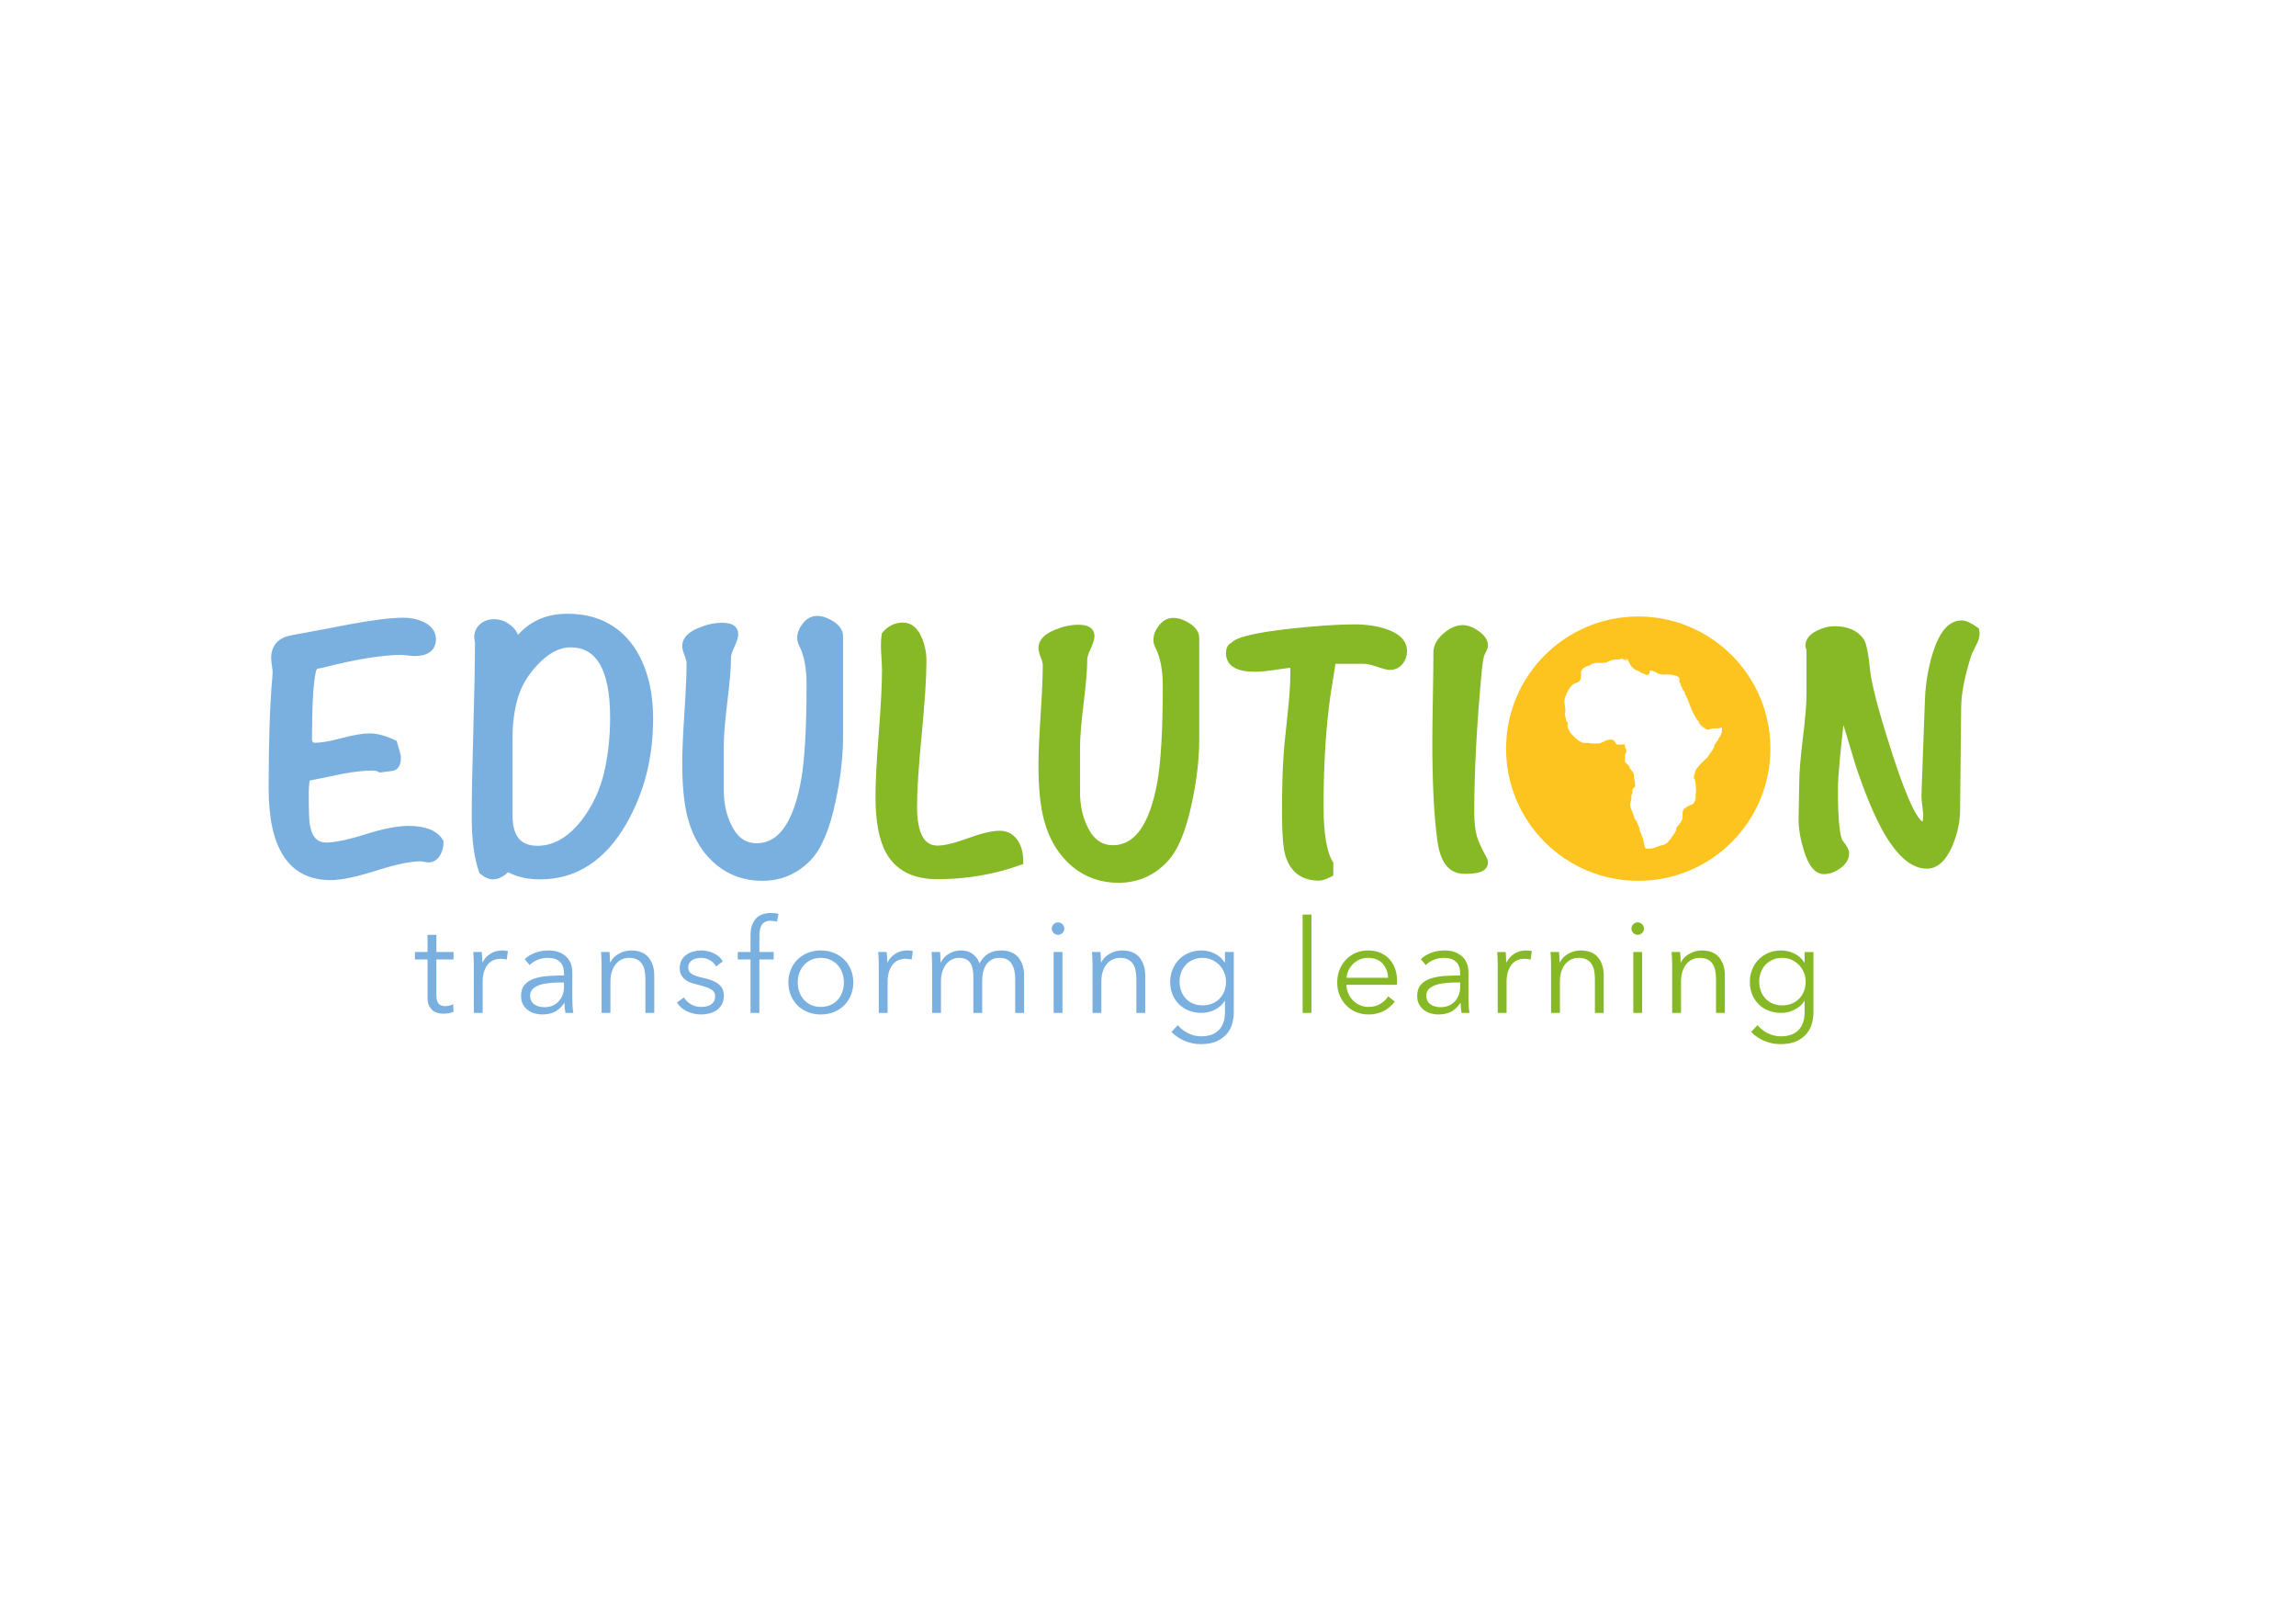 <?xml version="1.0" encoding="UTF-8"?>
<!-- Generator: Adobe Illustrator 16.0.4, SVG Export Plug-In . SVG Version: 6.00 Build 0)  -->
<!DOCTYPE svg PUBLIC "-//W3C//DTD SVG 1.1//EN" "http://www.w3.org/Graphics/SVG/1.1/DTD/svg11.dtd">
<svg version="1.1" id="Layer_1" xmlns="http://www.w3.org/2000/svg" xmlns:xlink="http://www.w3.org/1999/xlink" x="0px" y="0px" width="841.89px" height="595.276px" viewBox="0 0 841.89 595.276" enable-background="new 0 0 841.89 595.276" xml:space="preserve">
<g>
	<defs>
		<rect id="SVGID_1_" width="841.89" height="595.276"/>
	</defs>
	<clipPath id="SVGID_2_">
		<use xlink:href="#SVGID_1_" overflow="visible"/>
	</clipPath>
	<path clip-path="url(#SVGID_2_)" fill="#87B926" d="M645.633,356.561c0.382-1.05,0.93-1.971,1.646-2.768   c0.715-0.794,1.598-1.431,2.646-1.907c1.049-0.478,2.242-0.716,3.577-0.716c1.241,0,2.385,0.238,3.435,0.716   c1.05,0.477,1.956,1.113,2.72,1.907c0.763,0.797,1.358,1.718,1.789,2.768c0.429,1.049,0.643,2.163,0.643,3.339   c0,1.304-0.214,2.488-0.643,3.554c-0.431,1.065-1.026,1.979-1.789,2.742c-0.764,0.763-1.67,1.353-2.72,1.765   c-1.05,0.414-2.193,0.62-3.435,0.62c-1.335,0-2.528-0.229-3.577-0.69s-1.932-1.089-2.646-1.886   c-0.717-0.794-1.265-1.717-1.646-2.766c-0.382-1.05-0.572-2.162-0.572-3.339C645.061,358.724,645.251,357.61,645.633,356.561    M642.104,378.312c1.336,1.398,2.94,2.496,4.817,3.291c1.876,0.795,3.847,1.192,5.915,1.192c2.48,0,4.499-0.382,6.058-1.145   c1.558-0.763,2.79-1.717,3.696-2.862c0.907-1.145,1.527-2.4,1.861-3.768c0.334-1.368,0.5-2.656,0.5-3.864v-22.133h-3.243v3.864   h-0.096c-0.891-1.432-2.115-2.528-3.672-3.291c-1.56-0.765-3.149-1.146-4.771-1.146c-1.75,0-3.332,0.302-4.747,0.906   s-2.623,1.431-3.625,2.481c-1.001,1.049-1.781,2.273-2.337,3.672c-0.557,1.399-0.835,2.895-0.835,4.483   c0,1.622,0.278,3.133,0.835,4.532c0.556,1.399,1.336,2.599,2.337,3.601c1.002,1.002,2.21,1.789,3.625,2.361   c1.415,0.573,2.997,0.859,4.747,0.859c1.621,0,3.219-0.382,4.793-1.146c1.574-0.763,2.791-1.844,3.649-3.244h0.096v4.198   c0,1.208-0.16,2.345-0.477,3.411c-0.318,1.065-0.819,1.995-1.503,2.79c-0.685,0.795-1.582,1.423-2.695,1.884   s-2.465,0.692-4.055,0.692c-1.717,0-3.347-0.398-4.89-1.193c-1.542-0.795-2.759-1.765-3.648-2.909L642.104,378.312z    M612.959,349.024c0.062,0.763,0.111,1.622,0.143,2.576s0.049,1.733,0.049,2.337v17.411h3.242V359.9   c0-1.494,0.191-2.791,0.573-3.888c0.381-1.098,0.89-2.003,1.526-2.72c0.636-0.715,1.358-1.247,2.17-1.598   c0.811-0.349,1.646-0.524,2.505-0.524c1.176,0,2.153,0.191,2.933,0.572c0.779,0.382,1.399,0.915,1.86,1.599   s0.787,1.503,0.978,2.457c0.191,0.953,0.286,2.019,0.286,3.195v12.354h3.244v-13.69c0-2.767-0.708-4.992-2.123-6.678   s-3.538-2.528-6.368-2.528c-1.59,0-3.1,0.405-4.53,1.216c-1.432,0.812-2.465,1.869-3.102,3.173h-0.095   c0-0.478-0.016-1.08-0.048-1.812c-0.032-0.73-0.079-1.399-0.144-2.004H612.959z M602.083,338.792   c-0.477-0.43-1.002-0.644-1.574-0.644c-0.571,0-1.097,0.214-1.574,0.644c-0.477,0.43-0.716,0.978-0.716,1.646   s0.239,1.217,0.716,1.646c0.478,0.43,1.003,0.645,1.574,0.645c0.572,0,1.098-0.215,1.574-0.645   c0.477-0.429,0.716-0.978,0.716-1.646S602.56,339.222,602.083,338.792 M602.131,349.024h-3.244v22.324h3.244V349.024z    M568.55,349.024c0.064,0.763,0.111,1.622,0.144,2.576c0.031,0.954,0.048,1.733,0.048,2.337v17.411h3.244V359.9   c0-1.494,0.19-2.791,0.571-3.888c0.383-1.098,0.891-2.003,1.527-2.72c0.635-0.715,1.359-1.247,2.17-1.598   c0.812-0.349,1.646-0.524,2.504-0.524c1.176,0,2.154,0.191,2.935,0.572c0.778,0.382,1.398,0.915,1.859,1.599   s0.787,1.503,0.979,2.457c0.19,0.953,0.286,2.019,0.286,3.195v12.354h3.243v-13.69c0-2.767-0.708-4.992-2.122-6.678   c-1.416-1.686-3.538-2.528-6.368-2.528c-1.591,0-3.101,0.405-4.531,1.216c-1.431,0.812-2.465,1.869-3.101,3.173h-0.096   c0-0.478-0.017-1.08-0.048-1.812c-0.032-0.73-0.08-1.399-0.143-2.004H568.55z M549.185,353.937v17.411h3.243v-11.421   c0-1.49,0.184-2.769,0.549-3.83c0.365-1.063,0.843-1.936,1.432-2.617c0.588-0.682,1.279-1.182,2.075-1.499   c0.794-0.318,1.622-0.477,2.479-0.477c0.445,0,0.891,0.032,1.336,0.096s0.764,0.128,0.954,0.19l0.429-3.101   c-0.35-0.095-0.69-0.158-1.024-0.19c-0.334-0.031-0.708-0.048-1.121-0.048c-1.591,0-3.022,0.405-4.293,1.216   c-1.272,0.812-2.228,1.869-2.862,3.173h-0.096c0-0.478-0.017-1.08-0.047-1.812c-0.032-0.73-0.08-1.399-0.144-2.004h-3.101   c0.062,0.763,0.111,1.622,0.143,2.576S549.185,353.333,549.185,353.937 M535.4,360.186v1.67c0,0.986-0.16,1.924-0.478,2.813   c-0.319,0.892-0.78,1.679-1.384,2.361c-0.604,0.685-1.352,1.226-2.242,1.622c-0.89,0.398-1.907,0.596-3.052,0.596   c-0.637,0-1.264-0.07-1.884-0.215c-0.621-0.143-1.186-0.381-1.694-0.715s-0.914-0.771-1.216-1.312   c-0.303-0.54-0.453-1.208-0.453-2.004c0-1.05,0.349-1.892,1.049-2.527c0.699-0.636,1.598-1.121,2.695-1.455   c1.097-0.334,2.32-0.556,3.673-0.668c1.351-0.111,2.695-0.167,4.031-0.167H535.4z M535.4,357.61c-2.036,0-4,0.073-5.892,0.216   c-1.893,0.144-3.569,0.462-5.033,0.957c-1.463,0.495-2.631,1.245-3.506,2.25c-0.875,1.004-1.311,2.368-1.311,4.091   c0,1.245,0.246,2.299,0.739,3.159c0.492,0.862,1.112,1.564,1.859,2.106c0.747,0.543,1.574,0.934,2.481,1.173   c0.905,0.238,1.789,0.357,2.646,0.357c1.813,0,3.363-0.325,4.651-0.978c1.288-0.651,2.439-1.724,3.458-3.219h0.096   c0,0.604,0.031,1.224,0.095,1.859c0.063,0.637,0.144,1.226,0.238,1.766h2.91c-0.127-0.637-0.223-1.415-0.286-2.337   s-0.095-1.813-0.095-2.672v-9.778c0-1.367-0.223-2.561-0.668-3.578c-0.446-1.017-1.066-1.86-1.861-2.528s-1.717-1.168-2.766-1.502   c-1.05-0.334-2.18-0.501-3.387-0.501c-1.908,0-3.618,0.302-5.129,0.906c-1.51,0.604-2.727,1.368-3.648,2.29l1.812,2.146   c0.794-0.794,1.766-1.431,2.91-1.907c1.145-0.478,2.385-0.716,3.721-0.716c1.939,0,3.418,0.475,4.436,1.421   c1.018,0.947,1.527,2.384,1.527,4.309V357.61z M511.574,355.225c-0.461-1.335-1.137-2.504-2.027-3.506   c-0.891-1.001-2.004-1.796-3.339-2.386c-1.336-0.588-2.879-0.882-4.627-0.882c-1.591,0-3.069,0.294-4.437,0.882   c-1.367,0.59-2.56,1.407-3.577,2.457c-1.019,1.05-1.812,2.289-2.386,3.721c-0.571,1.431-0.857,2.989-0.857,4.675   s0.293,3.244,0.882,4.675c0.588,1.431,1.391,2.671,2.409,3.72c1.017,1.051,2.233,1.869,3.648,2.457   c1.414,0.588,2.949,0.882,4.604,0.882c1.844,0,3.568-0.365,5.175-1.097c1.606-0.73,3.077-1.938,4.413-3.625l-2.433-1.908   c-0.638,1.019-1.567,1.916-2.791,2.695c-1.225,0.78-2.68,1.169-4.364,1.169c-1.146,0-2.211-0.215-3.196-0.644   c-0.986-0.431-1.845-1.01-2.576-1.741s-1.304-1.59-1.717-2.576c-0.414-0.985-0.636-2.035-0.668-3.148h18.508   c0.031-0.286,0.048-0.556,0.048-0.811v-0.716C512.266,357.992,512.034,356.561,511.574,355.225 M493.758,358.469   c0.063-0.954,0.302-1.868,0.715-2.743c0.413-0.874,0.971-1.653,1.67-2.337c0.699-0.685,1.511-1.225,2.434-1.622   c0.922-0.397,1.923-0.597,3.005-0.597c2.321,0,4.109,0.691,5.366,2.075c1.256,1.383,1.932,3.124,2.026,5.224H493.758z    M480.879,335.287h-3.244v36.062h3.244V335.287z"/>
	<path clip-path="url(#SVGID_2_)" fill="#7AB0E0" d="M433.084,356.561c0.382-1.05,0.93-1.972,1.646-2.767   c0.715-0.795,1.598-1.432,2.646-1.908s2.242-0.716,3.578-0.716c1.24,0,2.385,0.239,3.434,0.716s1.956,1.113,2.72,1.908   c0.763,0.795,1.358,1.717,1.789,2.767c0.429,1.049,0.644,2.162,0.644,3.339c0,1.305-0.215,2.488-0.644,3.554   c-0.431,1.065-1.026,1.979-1.789,2.742c-0.764,0.764-1.671,1.353-2.72,1.766c-1.049,0.414-2.193,0.62-3.434,0.62   c-1.336,0-2.529-0.23-3.578-0.692c-1.049-0.46-1.932-1.089-2.646-1.884c-0.717-0.794-1.265-1.717-1.646-2.767   s-0.572-2.162-0.572-3.339S432.702,357.61,433.084,356.561 M429.554,378.312c1.336,1.399,2.941,2.496,4.818,3.291   c1.876,0.795,3.847,1.193,5.915,1.193c2.479,0,4.499-0.382,6.058-1.146c1.558-0.763,2.79-1.717,3.696-2.861   c0.907-1.146,1.527-2.402,1.861-3.77s0.501-2.655,0.501-3.863v-22.133h-3.244v3.864h-0.095c-0.892-1.431-2.116-2.528-3.674-3.292   c-1.559-0.763-3.148-1.144-4.77-1.144c-1.75,0-3.332,0.302-4.746,0.905c-1.416,0.604-2.624,1.432-3.626,2.48   c-1.001,1.05-1.781,2.273-2.337,3.673c-0.557,1.4-0.835,2.894-0.835,4.484c0,1.622,0.278,3.133,0.835,4.531   c0.556,1.399,1.336,2.6,2.337,3.602c1.002,1.002,2.21,1.789,3.626,2.36c1.414,0.572,2.996,0.859,4.746,0.859   c1.621,0,3.219-0.382,4.794-1.145c1.574-0.764,2.79-1.845,3.649-3.244h0.095v4.197c0,1.208-0.159,2.346-0.478,3.41   c-0.317,1.065-0.818,1.996-1.503,2.791c-0.684,0.794-1.582,1.423-2.694,1.885c-1.113,0.461-2.465,0.691-4.055,0.691   c-1.717,0-3.347-0.397-4.889-1.193c-1.543-0.795-2.76-1.765-3.649-2.909L429.554,378.312z M400.41,349.024   c0.063,0.764,0.111,1.622,0.143,2.576c0.031,0.954,0.048,1.733,0.048,2.337v17.411h3.243V359.9c0-1.495,0.191-2.791,0.573-3.888   c0.381-1.097,0.89-2.003,1.526-2.719c0.636-0.715,1.36-1.248,2.17-1.599c0.811-0.349,1.646-0.524,2.505-0.524   c1.176,0,2.154,0.19,2.933,0.573c0.779,0.381,1.399,0.913,1.861,1.598c0.46,0.684,0.787,1.502,0.977,2.456   c0.191,0.954,0.287,2.02,0.287,3.196v12.354h3.243v-13.69c0-2.767-0.708-4.991-2.122-6.678c-1.416-1.685-3.538-2.527-6.368-2.527   c-1.591,0-3.101,0.404-4.532,1.216c-1.431,0.811-2.465,1.868-3.1,3.172h-0.096c0-0.478-0.016-1.081-0.047-1.813   c-0.033-0.73-0.08-1.398-0.144-2.003H400.41z M389.534,338.792c-0.477-0.43-1.001-0.645-1.574-0.645   c-0.572,0-1.097,0.215-1.574,0.645c-0.477,0.43-0.715,0.978-0.715,1.646s0.238,1.216,0.715,1.646   c0.477,0.429,1.002,0.644,1.574,0.644c0.573,0,1.097-0.215,1.574-0.644c0.477-0.431,0.716-0.979,0.716-1.646   S390.011,339.222,389.534,338.792 M389.582,349.024h-3.244v22.324h3.244V349.024z M344.983,352.84h-0.096   c0-0.478-0.016-1.081-0.047-1.813c-0.032-0.73-0.08-1.398-0.143-2.003h-3.101c0.063,0.764,0.111,1.622,0.143,2.576   c0.031,0.954,0.048,1.733,0.048,2.337v17.411h3.243V359.9c0-1.495,0.191-2.791,0.573-3.888c0.381-1.097,0.882-2.003,1.502-2.719   c0.62-0.715,1.32-1.248,2.099-1.599c0.779-0.349,1.55-0.524,2.314-0.524c1.08,0,1.971,0.167,2.671,0.501   c0.699,0.334,1.248,0.811,1.646,1.431c0.397,0.62,0.675,1.376,0.834,2.267s0.239,1.877,0.239,2.956v13.023h3.243V359.47   c0-1.049,0.111-2.066,0.334-3.053c0.222-0.985,0.58-1.867,1.074-2.647c0.492-0.779,1.144-1.407,1.955-1.884   s1.805-0.716,2.981-0.716c2.099,0,3.585,0.716,4.46,2.146c0.875,1.432,1.312,3.323,1.312,5.677v12.354h3.244v-13.69   c0-2.767-0.708-4.991-2.123-6.678c-1.415-1.685-3.538-2.527-6.368-2.527c-1.812,0-3.379,0.404-4.698,1.216   c-1.32,0.811-2.361,1.979-3.125,3.506c-0.381-0.954-0.834-1.733-1.359-2.337c-0.525-0.604-1.097-1.089-1.717-1.455   c-0.62-0.365-1.257-0.612-1.908-0.74c-0.652-0.126-1.281-0.189-1.884-0.189c-1.622,0-3.093,0.404-4.413,1.216   C346.596,350.479,345.618,351.537,344.983,352.84 M322.231,353.937v17.411h3.243v-11.421c0-1.49,0.183-2.768,0.549-3.831   c0.365-1.063,0.842-1.935,1.431-2.617c0.588-0.681,1.279-1.181,2.075-1.498c0.794-0.317,1.621-0.477,2.48-0.477   c0.445,0,0.89,0.032,1.336,0.096c0.445,0.064,0.763,0.127,0.954,0.191l0.429-3.102c-0.35-0.095-0.692-0.159-1.026-0.19   c-0.333-0.031-0.708-0.047-1.121-0.047c-1.59,0-3.021,0.404-4.293,1.216c-1.272,0.811-2.226,1.868-2.862,3.172h-0.095   c0-0.478-0.016-1.081-0.048-1.813c-0.032-0.73-0.079-1.398-0.143-2.003h-3.1c0.063,0.764,0.111,1.622,0.143,2.576   C322.214,352.554,322.231,353.333,322.231,353.937 M308.851,363.692c-0.398,1.098-0.962,2.052-1.693,2.862   c-0.732,0.811-1.622,1.447-2.671,1.908c-1.05,0.461-2.227,0.69-3.53,0.69c-1.305,0-2.473-0.229-3.506-0.69   c-1.034-0.461-1.916-1.098-2.648-1.908c-0.731-0.811-1.296-1.765-1.693-2.862c-0.398-1.097-0.596-2.266-0.596-3.506   s0.198-2.409,0.596-3.506c0.397-1.097,0.962-2.051,1.693-2.862c0.732-0.811,1.614-1.455,2.648-1.932   c1.033-0.477,2.201-0.716,3.506-0.716c1.303,0,2.48,0.239,3.53,0.716c1.049,0.477,1.939,1.121,2.671,1.932   c0.731,0.812,1.295,1.766,1.693,2.862c0.397,1.097,0.596,2.266,0.596,3.506S309.248,362.595,308.851,363.692 M311.999,355.511   c-0.589-1.431-1.407-2.671-2.456-3.72c-1.05-1.051-2.306-1.868-3.769-2.457c-1.463-0.588-3.069-0.882-4.817-0.882   c-1.717,0-3.308,0.294-4.77,0.882c-1.463,0.589-2.719,1.406-3.769,2.457c-1.049,1.049-1.868,2.289-2.456,3.72   c-0.589,1.431-0.883,2.99-0.883,4.675c0,1.687,0.294,3.243,0.883,4.674c0.588,1.432,1.407,2.672,2.456,3.722   c1.05,1.049,2.306,1.867,3.769,2.457c1.462,0.588,3.053,0.882,4.77,0.882c1.748,0,3.354-0.294,4.817-0.882   c1.463-0.59,2.719-1.408,3.769-2.457c1.049-1.05,1.867-2.29,2.456-3.722c0.588-1.431,0.883-2.987,0.883-4.674   C312.882,358.501,312.587,356.942,311.999,355.511 M283.689,349.024h-5.247V343.3c0-0.795,0.056-1.542,0.167-2.242   c0.111-0.699,0.318-1.312,0.62-1.836c0.302-0.525,0.732-0.931,1.288-1.217s1.264-0.429,2.123-0.429   c0.445,0,0.842,0.031,1.193,0.095c0.349,0.063,0.699,0.143,1.049,0.239l0.572-2.862c-0.413-0.127-0.858-0.215-1.335-0.262   c-0.477-0.049-0.923-0.072-1.336-0.072c-2.576,0-4.484,0.731-5.724,2.194c-1.24,1.463-1.86,3.467-1.86,6.01v6.105h-4.675v2.72   h4.675v19.604h3.243v-19.604h5.247V349.024z M265.039,352.458c-0.731-1.271-1.829-2.257-3.291-2.957   c-1.463-0.699-2.974-1.049-4.531-1.049c-1.018,0-2.004,0.127-2.958,0.381c-0.954,0.255-1.805,0.644-2.552,1.169   c-0.747,0.524-1.343,1.191-1.788,2.003c-0.446,0.811-0.668,1.789-0.668,2.934c0,1.049,0.206,1.924,0.62,2.623   c0.413,0.7,0.937,1.281,1.574,1.741c0.636,0.462,1.327,0.811,2.075,1.05c0.747,0.238,1.455,0.438,2.123,0.596   c2.13,0.51,3.76,1.059,4.889,1.646c1.128,0.588,1.693,1.471,1.693,2.647c0,0.731-0.143,1.344-0.429,1.836   c-0.286,0.493-0.668,0.898-1.145,1.217c-0.477,0.317-1.034,0.541-1.669,0.668c-0.637,0.127-1.305,0.189-2.004,0.189   c-1.335,0-2.56-0.333-3.673-1.001c-1.113-0.668-1.955-1.495-2.528-2.48l-2.576,1.908c1.018,1.494,2.321,2.592,3.912,3.292   c1.589,0.698,3.227,1.049,4.913,1.049c1.017,0,2.027-0.119,3.029-0.358c1.001-0.238,1.9-0.636,2.695-1.191   c0.794-0.557,1.438-1.272,1.932-2.147c0.492-0.874,0.739-1.947,0.739-3.22c0-1.748-0.628-3.141-1.884-4.173   c-1.257-1.033-3.204-1.82-5.843-2.361c-1.845-0.382-3.196-0.851-4.055-1.408c-0.858-0.556-1.288-1.358-1.288-2.408   c0-0.604,0.135-1.129,0.406-1.573c0.27-0.445,0.627-0.812,1.073-1.099c0.445-0.286,0.954-0.492,1.526-0.62   c0.573-0.126,1.145-0.19,1.718-0.19c1.24,0,2.344,0.295,3.315,0.883c0.969,0.589,1.693,1.344,2.17,2.266L265.039,352.458z    M220.393,349.024c0.063,0.764,0.111,1.622,0.143,2.576c0.031,0.954,0.047,1.733,0.047,2.337v17.411h3.244V359.9   c0-1.495,0.191-2.791,0.572-3.888c0.382-1.097,0.89-2.003,1.527-2.719c0.636-0.715,1.359-1.248,2.17-1.599   c0.811-0.349,1.646-0.524,2.504-0.524c1.176,0,2.154,0.19,2.934,0.573c0.779,0.381,1.399,0.913,1.86,1.598   c0.461,0.684,0.787,1.502,0.978,2.456s0.286,2.02,0.286,3.196v12.354h3.244v-13.69c0-2.767-0.708-4.991-2.123-6.678   c-1.415-1.685-3.538-2.527-6.368-2.527c-1.59,0-3.1,0.404-4.531,1.216c-1.431,0.811-2.465,1.868-3.101,3.172h-0.095   c0-0.478-0.017-1.081-0.048-1.813c-0.032-0.73-0.08-1.398-0.143-2.003H220.393z M206.798,360.186v1.669   c0,0.986-0.159,1.925-0.477,2.815c-0.318,0.89-0.779,1.677-1.383,2.36c-0.605,0.685-1.352,1.225-2.242,1.622   c-0.891,0.398-1.908,0.597-3.053,0.597c-0.636,0-1.264-0.072-1.884-0.215c-0.62-0.144-1.185-0.382-1.693-0.716   c-0.509-0.334-0.915-0.771-1.217-1.312c-0.302-0.54-0.453-1.208-0.453-2.004c0-1.049,0.35-1.892,1.05-2.528   c0.699-0.635,1.598-1.121,2.695-1.454c1.097-0.334,2.321-0.556,3.673-0.668c1.351-0.11,2.695-0.167,4.03-0.167H206.798z    M206.798,357.61c-2.035,0-3.999,0.072-5.891,0.215c-1.892,0.145-3.57,0.464-5.032,0.958c-1.463,0.495-2.632,1.245-3.506,2.249   c-0.875,1.006-1.312,2.369-1.312,4.093c0,1.245,0.246,2.297,0.74,3.158c0.492,0.861,1.112,1.564,1.86,2.106   c0.747,0.543,1.574,0.933,2.48,1.173c0.907,0.238,1.789,0.358,2.648,0.358c1.812,0,3.362-0.326,4.65-0.979   c1.288-0.65,2.441-1.725,3.459-3.22h0.095c0,0.605,0.031,1.225,0.095,1.861c0.064,0.636,0.144,1.224,0.239,1.765h2.91   c-0.128-0.636-0.223-1.415-0.287-2.338c-0.064-0.922-0.095-1.812-0.095-2.671v-9.778c0-1.367-0.223-2.56-0.668-3.578   c-0.445-1.017-1.066-1.859-1.86-2.527c-0.795-0.668-1.717-1.169-2.767-1.503c-1.049-0.333-2.178-0.5-3.386-0.5   c-1.908,0-3.618,0.302-5.128,0.905c-1.511,0.604-2.727,1.368-3.649,2.29l1.812,2.146c0.795-0.795,1.765-1.432,2.91-1.908   c1.145-0.477,2.385-0.716,3.721-0.716c1.939,0,3.418,0.475,4.436,1.421c1.017,0.947,1.526,2.384,1.526,4.309V357.61z    M173.743,353.937v17.411h3.243v-11.421c0-1.49,0.183-2.768,0.549-3.831c0.365-1.063,0.842-1.935,1.431-2.617   c0.588-0.681,1.279-1.181,2.075-1.498c0.794-0.317,1.621-0.477,2.48-0.477c0.445,0,0.89,0.032,1.336,0.096   c0.445,0.064,0.763,0.127,0.954,0.191l0.429-3.102c-0.35-0.095-0.692-0.159-1.026-0.19s-0.708-0.047-1.121-0.047   c-1.59,0-3.021,0.404-4.293,1.216c-1.272,0.811-2.226,1.868-2.862,3.172h-0.095c0-0.478-0.016-1.081-0.048-1.813   c-0.032-0.73-0.079-1.398-0.143-2.003h-3.1c0.063,0.764,0.111,1.622,0.143,2.576C173.726,352.554,173.743,353.333,173.743,353.937    M166.302,349.024h-6.296v-6.296h-3.244v6.296h-4.627v2.72h4.627v13.928c0,1.24,0.183,2.242,0.549,3.005   c0.365,0.764,0.834,1.368,1.407,1.812c0.572,0.446,1.192,0.748,1.86,0.906c0.668,0.159,1.304,0.239,1.908,0.239   c0.731,0,1.407-0.056,2.027-0.167c0.62-0.112,1.217-0.278,1.789-0.501l-0.143-2.814c-0.446,0.224-0.915,0.398-1.407,0.524   c-0.494,0.128-0.962,0.191-1.407,0.191c-0.477,0-0.923-0.056-1.336-0.168c-0.414-0.11-0.771-0.316-1.073-0.619   c-0.303-0.303-0.533-0.724-0.692-1.265c-0.159-0.54-0.238-1.224-0.238-2.051v-13.021h6.296V349.024z"/>
	<path clip-path="url(#SVGID_2_)" fill="#FDC41F" d="M594.614,241.633l2.303,0.576c-0.335-0.356-0.716-0.634-1.164-0.722   C595.37,241.504,594.975,241.578,594.614,241.633 M631.023,269.378c-0.237,0.56-0.464,0.766-0.783,1.242   c-0.279,0.417-0.393,1.245-0.963,1.385c0.015,0.627-0.213,0.476-0.476,0.907c-0.262,0.428-0.256,0.928-0.46,1.369   c-0.422,0.913-1.174,1.641-1.699,2.477c-0.25,0.399-0.298,0.658-0.649,1.009c-0.377,0.374-0.775,0.697-1.167,1.055   c-0.685,0.623-1.479,1.404-1.961,2.11c-0.421,0.614-1.132,1.087-1.252,1.831c-0.021,0.136,0.007,0.408-0.033,0.524   c-0.061,0.175-0.262,0.462-0.309,0.618c-0.105,0.357-0.209,1.115-0.094,1.496c0.055,0.181,0.281,0.337,0.308,0.418   c0.074,0.229,0.067,0.417,0.126,0.676c0.115,0.516,0.122,0.982,0.193,1.502c0.129,0.935,0.12,1.809,0,2.781   c-0.104,0.837,0.097,1.854-0.22,2.632c-0.131,0.326-0.406,0.859-0.629,1.146c-0.358,0.459-0.773,0.432-1.262,0.625   c-0.627,0.248-1.151,0.631-1.731,1.006c-0.792,0.511-1.007,1.083-0.997,2.053c0.008,0.8,0.076,1.593-0.192,2.301   c-0.354,0.932-0.879,1.449-1.523,2.169c-0.439,0.489-0.537,0.48-0.587,1.146c-0.041,0.555-0.119,0.789-0.43,1.258   c-0.406,0.609-0.825,1.221-1.247,1.821c-0.864,1.228-1.715,2.55-3.306,2.866c-0.781,0.156-1.567,0.389-2.307,0.722   c-1.028,0.462-1.647,0.575-2.825,0.58c-0.615,0.002-1.049,0.182-1.355-0.38c-0.115-0.212-0.17-0.713-0.236-0.948   c-0.229-0.813-0.297-1.646-0.571-2.364c-0.244-0.638-0.497-1.433-0.762-2.067c-0.162-0.389-0.295-0.493-0.387-0.945   c-0.134-0.657-0.054-0.939-0.388-1.536c-0.332-0.594-0.529-1.336-0.849-1.945c-0.101-0.193-0.385-0.338-0.501-0.557   c-0.085-0.16-0.13-0.403-0.188-0.58c-0.22-0.666-0.52-1.44-0.758-2.097c-0.275-0.764-0.678-1.476-0.775-2.307   c-0.115-0.978,0.291-1.815,0.397-2.679c0.06-0.475-0.07-0.9,0.075-1.364c0.062-0.194,0.248-0.328,0.308-0.565   c0.038-0.151-0.006-0.418-0.009-0.576c-0.009-0.454-0.035-0.745,0.241-1.106c0.288-0.378,0.562-0.257,0.727-0.803   c0.111-0.367-0.012-0.953-0.009-1.347c0.003-0.494-0.136-0.735-0.244-1.103c-0.213-0.722-0.026-1.641-0.327-2.36   c-0.376-0.904-1.22-1.311-1.496-2.296c-0.164-0.585-0.185-0.521-0.671-0.912c-0.283-0.23-0.81-0.679-0.926-1.003   c-0.137-0.382,0.02-1.109,0.02-1.534c0-0.291-0.08-0.698-0.009-0.974c0.082-0.318,0.313-0.45,0.412-0.758   c0.08-0.251,0.054-1.083-0.011-1.342c-0.08-0.324-0.317-0.456-0.413-0.763c-0.084-0.276,0.055-0.647-0.009-0.944   c-0.901-0.12-1.759,0.135-2.567,0.027c-0.821-0.11-0.58-0.164-0.996-0.83c-0.308-0.492-0.646-0.855-1.193-0.947   c-0.915-0.155-1.764,0.059-2.509,0.429c-0.205,0.103-0.352,0.248-0.57,0.34c-0.18,0.076-0.405,0.105-0.58,0.19   c-0.498,0.241-0.524,0.373-1.147,0.387c-0.941,0.024-1.949,0.089-2.887,0c-0.404-0.039-0.744-0.145-1.141-0.196   c-0.503-0.064-1.043,0.088-1.544,0.009c-1.71-0.269-3.018-1.838-4.227-2.978c-0.545-0.513-1.084-1.423-1.38-2.163   c-0.107-0.269-0.303-0.632-0.342-0.949c-0.053-0.436,0.14-0.986,0.03-1.405c-0.061-0.23-0.323-0.143-0.419-0.359   c-0.024-0.055-0.125-0.576-0.133-0.643c-0.041-0.316-0.149-0.686-0.193-0.94c-0.064-0.37-0.255-0.777-0.248-1.124   c0.006-0.321,0.209-0.727,0.206-1.145c-0.012-1.819-0.729-3.395-0.048-5.184c0.554-1.459,1.266-3.016,2.406-4.183   c0.604-0.617,1.442-0.819,2.203-1.173c1.087-0.507,1.065-1.42,1.197-2.51c0.059-0.48-0.155-1.096-0.023-1.55   c0.01-0.032,0.383-0.533,0.402-0.56c0.109-0.143,0.194-0.28,0.332-0.426c0.291-0.307,0.82-0.51,1.203-0.683   c0.451-0.204,0.983-0.465,1.499-0.454c-0.001-0.526,0.991-0.665,1.38-0.776c0.87-0.248,1.819-0.15,2.745-0.15   c0.771,0,1.309,0.044,2.007-0.288c0.587-0.279,1.12-0.566,1.779-0.723c1.104-0.264,2.157-0.193,3.295-0.322   c0.077-0.009,0.159-0.022,0.241-0.035l-0.668-0.167c0.552,0,1.173-0.08,1.721-0.004c0.03,0.005,0.056,0.019,0.086,0.025   c0.591-0.029,1.14,0.091,1.431,0.704c-0.056,0.014-0.111,0.028-0.169,0.043l-0.098-0.025c0.05,0.053,0.102,0.103,0.15,0.158   c0.344,0.401,0.446,0.98,0.712,1.406c0.298,0.48,1.058,1.15,1.532,1.534c0.53,0.43,0.962,0.443,1.535,0.702   c0.368,0.165,0.607,0.486,0.975,0.656c0.27,0.126,0.643,0.153,0.954,0.322c0.419,0.229,0.812,0.545,1.348,0.429   c0.865-0.187,0.653-0.757,0.777-1.513c0.81-0.136,1.268,0.032,1.899,0.402c0.623,0.365,1.405,0.79,2.147,0.921   c1.463,0.258,2.923-0.165,4.374,0.24c0.806,0.225,1.479,0.186,2.12,0.757c0.574,0.514,0.239,1.019,0.375,1.684   c0.099,0.484,0.217,0.363,0.402,0.756c-0.008,0.135-0.02,0.269-0.036,0.402c0.107,0.205,0.236,0.352,0.357,0.569   c0.274,0.49,0.609,1.851,1.16,1.955c0.071,0.868,0.43,1.32,0.801,2.064c0.369,0.739,0.63,1.524,0.912,2.297   c0.699,1.909,1.613,3.951,2.774,5.774c0.178,0.277,0.525,0.513,0.683,0.8c0.212,0.386,0.263,0.808,0.561,1.166   c0.481,0.577,1.537,1.245,2.21,1.631c0.801,0.459,1.304,0.006,2.06-0.191c1.017-0.265,2.805,0.178,3.614-0.515   C631.516,267.565,631.379,268.538,631.023,269.378 M649.162,274.469c0-26.764-21.696-48.459-48.459-48.459   c-26.764,0-48.459,21.695-48.459,48.459c0,26.763,21.695,48.459,48.459,48.459C627.466,322.928,649.162,301.232,649.162,274.469"/>
	<path clip-path="url(#SVGID_2_)" fill="#7AB0E0" d="M307.799,233.226c0-1.59-0.95-3.002-2.848-4.241   c-1.901-1.235-3.69-1.854-5.367-1.854c-1.59,0-2.981,0.751-4.173,2.252c-1.193,1.503-1.789,3.048-1.789,4.638   c0,0.619,0.265,1.457,0.795,2.517c1.766,3.623,2.65,8.348,2.65,14.178c0,15.989-0.663,27.781-1.988,35.377   c-2.915,16.254-8.79,24.38-17.622,24.38c-4.594,0-8.083-2.473-10.468-7.42c-1.944-3.886-2.915-8.348-2.915-13.383v-16.429   c0-3.621,0.441-9.011,1.325-16.165c0.882-7.156,1.325-12.499,1.325-16.033c0-1.06,0.441-2.517,1.325-4.373   c0.882-1.854,1.325-3.266,1.325-4.239c0-1.855-1.503-2.783-4.505-2.783c-2.65,0-5.345,0.576-8.082,1.723   c-3.534,1.414-5.3,3.225-5.3,5.432c0,0.708,0.265,1.745,0.795,3.114c0.53,1.37,0.795,2.408,0.795,3.114   c0,4.064-0.265,10.181-0.795,18.351c-0.53,8.171-0.795,14.289-0.795,18.351c0,8.304,0.662,14.929,1.987,19.875   c1.855,6.979,5.255,12.501,10.203,16.562c4.505,3.62,9.759,5.433,15.767,5.433c6.712,0,12.366-2.431,16.96-7.287   c3.71-3.886,6.625-10.909,8.745-21.068c1.766-8.215,2.65-15.987,2.65-23.32V233.226z M222.92,282.996   c-1.59,6.991-4.505,13.229-8.745,18.715c-5.124,6.46-10.822,9.689-17.093,9.689c-6.979,0-10.467-4.16-10.467-12.478v-28.537   c0-5.487,0.683-10.507,2.054-15.064c1.368-4.557,3.908-8.782,7.618-12.677c4.24-4.424,8.524-6.637,12.853-6.637   c10.6,0,15.9,9.027,15.9,27.078C225.04,270.077,224.332,276.715,222.92,282.996 M231.267,237.747   c-5.389-7.606-13.117-11.411-23.187-11.411c-8.304,0-14.708,3.312-19.213,9.937c0.441-2.12-0.198-3.975-1.921-5.565   c-1.722-1.59-3.689-2.385-5.896-2.385c-1.59,0-2.961,0.489-4.108,1.464c-1.149,0.977-1.722,2.263-1.722,3.859   c0,0.267,0.043,0.623,0.132,1.066c0.087,0.443,0.133,0.754,0.133,0.93c0,7.097-0.199,17.742-0.596,31.936   c-0.398,14.194-0.597,24.84-0.597,31.937c0,8.252,0.882,14.86,2.65,19.827c1.412,1.152,2.65,1.73,3.71,1.73   c1.766,0,3.578-0.973,5.433-2.915c3.356,1.942,7.331,2.915,11.925,2.915c12.807,0,23.009-6.633,30.607-19.901   c6.36-11.146,9.54-23.665,9.54-37.551C238.157,253.094,235.859,244.471,231.267,237.747 M149.649,304.113   c-3.799,0-8.923,1.018-15.37,3.047c-6.449,2.034-11.352,3.048-14.707,3.048c-3.975,0-6.406-2.561-7.288-7.685   c-0.265-1.325-0.397-5.387-0.397-12.19c0-0.971,0.086-2.253,0.265-3.842c0.175-0.971,0.463-1.501,0.861-1.59   c0.397-0.087,0.861-0.176,1.391-0.265c3.71-0.706,7.374-1.458,10.998-2.253c4.326-0.795,8.036-1.192,11.13-1.192   c1.235,0,2.206,0.221,2.915,0.662c1.5-0.176,2.914-0.352,4.24-0.53c1.325-0.176,1.987-1.368,1.987-3.577   c0-0.617-0.443-2.34-1.325-5.168c-3.358-1.59-6.317-2.385-8.877-2.385c-2.299,0-5.611,0.576-9.938,1.722   c-4.329,1.15-7.642,1.723-9.937,1.723c-1.68,0-2.518-0.927-2.518-2.783c0-12.365,0.484-20.669,1.458-24.909   c0.265-1.147,0.705-1.81,1.325-1.988c0.616-0.176,1.279-0.308,1.987-0.397c12.366-3.18,22.127-4.771,29.282-4.771   c0.53,0,1.346,0.067,2.452,0.199c1.103,0.133,1.921,0.199,2.451,0.199c4.327,0,6.493-1.633,6.493-4.902   c0-2.207-1.325-3.93-3.976-5.168c-1.944-0.882-4.196-1.325-6.757-1.325c-4.418,0-11.087,0.841-20.007,2.518   c-6.804,1.325-13.605,2.606-20.405,3.842c-4.419,0.708-6.625,3.093-6.625,7.155c0,0.53,0.086,1.391,0.265,2.584   c0.175,1.192,0.265,2.099,0.265,2.716c0,0.089-0.046,0.795-0.133,2.12c-0.884,9.894-1.325,23.32-1.325,40.28   c0,21.554,7.109,32.331,21.333,32.331c3.796,0,9.295-1.149,16.496-3.445c7.198-2.296,12.697-3.445,16.496-3.445   c0.352,0,0.861,0.066,1.524,0.199c0.662,0.132,1.169,0.198,1.524,0.198c1.325,0,2.385-0.741,3.18-2.226   c0.616-1.135,0.927-2.442,0.927-3.925C159.541,305.641,155.655,304.113,149.649,304.113"/>
	<path clip-path="url(#SVGID_2_)" fill="none" stroke="#7AB0E0" stroke-width="2.65" stroke-miterlimit="10.6" d="M307.799,233.226   c0-1.59-0.95-3.002-2.848-4.241c-1.901-1.235-3.69-1.854-5.367-1.854c-1.59,0-2.981,0.751-4.173,2.252   c-1.193,1.503-1.789,3.048-1.789,4.638c0,0.619,0.265,1.457,0.795,2.517c1.766,3.623,2.65,8.348,2.65,14.178   c0,15.989-0.663,27.781-1.988,35.377c-2.915,16.254-8.79,24.38-17.622,24.38c-4.594,0-8.083-2.473-10.468-7.42   c-1.944-3.886-2.915-8.348-2.915-13.383v-16.429c0-3.621,0.441-9.011,1.325-16.165c0.882-7.156,1.325-12.499,1.325-16.033   c0-1.06,0.441-2.517,1.325-4.373c0.882-1.854,1.325-3.266,1.325-4.239c0-1.855-1.503-2.783-4.505-2.783   c-2.65,0-5.345,0.576-8.082,1.723c-3.534,1.414-5.3,3.225-5.3,5.432c0,0.708,0.265,1.745,0.795,3.114   c0.53,1.37,0.795,2.408,0.795,3.114c0,4.064-0.265,10.181-0.795,18.351c-0.53,8.171-0.795,14.289-0.795,18.351   c0,8.304,0.662,14.929,1.987,19.875c1.855,6.979,5.255,12.501,10.203,16.562c4.505,3.62,9.759,5.433,15.767,5.433   c6.712,0,12.366-2.431,16.96-7.287c3.71-3.886,6.625-10.909,8.745-21.068c1.766-8.215,2.65-15.987,2.65-23.32V233.226z    M222.92,282.996c-1.59,6.991-4.505,13.229-8.745,18.715c-5.124,6.46-10.822,9.689-17.093,9.689   c-6.979,0-10.467-4.16-10.467-12.478v-28.537c0-5.487,0.683-10.507,2.054-15.064c1.368-4.557,3.908-8.782,7.618-12.677   c4.24-4.424,8.524-6.637,12.853-6.637c10.6,0,15.9,9.027,15.9,27.078C225.04,270.077,224.332,276.715,222.92,282.996z    M231.267,237.747c-5.389-7.606-13.117-11.411-23.187-11.411c-8.304,0-14.708,3.312-19.213,9.937   c0.441-2.12-0.198-3.975-1.921-5.565c-1.722-1.59-3.689-2.385-5.896-2.385c-1.59,0-2.961,0.489-4.108,1.464   c-1.149,0.977-1.722,2.263-1.722,3.859c0,0.267,0.043,0.623,0.132,1.066c0.087,0.443,0.133,0.754,0.133,0.93   c0,7.097-0.199,17.742-0.596,31.936c-0.398,14.194-0.597,24.84-0.597,31.937c0,8.252,0.882,14.86,2.65,19.827   c1.412,1.152,2.65,1.73,3.71,1.73c1.766,0,3.578-0.973,5.433-2.915c3.356,1.942,7.331,2.915,11.925,2.915   c12.807,0,23.009-6.633,30.607-19.901c6.36-11.146,9.54-23.665,9.54-37.551C238.157,253.094,235.859,244.471,231.267,237.747z    M149.649,304.113c-3.799,0-8.923,1.018-15.37,3.047c-6.449,2.034-11.352,3.048-14.707,3.048c-3.975,0-6.406-2.561-7.288-7.685   c-0.265-1.325-0.397-5.387-0.397-12.19c0-0.971,0.086-2.253,0.265-3.842c0.175-0.971,0.463-1.501,0.861-1.59   c0.397-0.087,0.861-0.176,1.391-0.265c3.71-0.706,7.374-1.458,10.998-2.253c4.326-0.795,8.036-1.192,11.13-1.192   c1.235,0,2.206,0.221,2.915,0.662c1.5-0.176,2.914-0.352,4.24-0.53c1.325-0.176,1.987-1.368,1.987-3.577   c0-0.617-0.443-2.34-1.325-5.168c-3.358-1.59-6.317-2.385-8.877-2.385c-2.299,0-5.611,0.576-9.938,1.722   c-4.329,1.15-7.642,1.723-9.937,1.723c-1.68,0-2.518-0.927-2.518-2.783c0-12.365,0.484-20.669,1.458-24.909   c0.265-1.147,0.705-1.81,1.325-1.988c0.616-0.176,1.279-0.308,1.987-0.397c12.366-3.18,22.127-4.771,29.282-4.771   c0.53,0,1.346,0.067,2.452,0.199c1.103,0.133,1.921,0.199,2.451,0.199c4.327,0,6.493-1.633,6.493-4.902   c0-2.207-1.325-3.93-3.976-5.168c-1.944-0.882-4.196-1.325-6.757-1.325c-4.418,0-11.087,0.841-20.007,2.518   c-6.804,1.325-13.605,2.606-20.405,3.842c-4.419,0.708-6.625,3.093-6.625,7.155c0,0.53,0.086,1.391,0.265,2.584   c0.175,1.192,0.265,2.099,0.265,2.716c0,0.089-0.046,0.795-0.133,2.12c-0.884,9.894-1.325,23.32-1.325,40.28   c0,21.554,7.109,32.331,21.333,32.331c3.796,0,9.295-1.149,16.496-3.445c7.198-2.296,12.697-3.445,16.496-3.445   c0.352,0,0.861,0.066,1.524,0.199c0.662,0.132,1.169,0.198,1.524,0.198c1.325,0,2.385-0.741,3.18-2.226   c0.616-1.135,0.927-2.442,0.927-3.925C159.541,305.641,155.655,304.113,149.649,304.113z"/>
	<path clip-path="url(#SVGID_2_)" fill="#87B926" d="M724.412,231.167c-2.209-1.592-3.932-2.389-5.168-2.389   c-3.888,0-6.979,3.672-9.275,11.018c-1.59,5.221-2.517,10.529-2.781,15.927l-1.325,35.973c0,0.886,0.108,2.125,0.331,3.717   c0.219,1.594,0.331,2.743,0.331,3.451c0,2.478-0.486,3.716-1.457,3.716c-2.65,0-6.671-8.169-12.059-24.512   c-4.505-13.867-7.287-23.937-8.347-30.211c-0.265-2.206-0.53-4.372-0.795-6.492c-0.443-3.091-0.928-5.122-1.458-6.095   c-1.944-2.915-5.167-4.372-9.672-4.372c-1.944,0-3.889,0.486-5.83,1.457c-2.385,1.149-3.578,2.607-3.578,4.373   c0,0.178,0.066,0.443,0.199,0.795c0.132,0.354,0.198,0.619,0.198,0.795v16.164c0,3.624-0.442,9.011-1.324,16.166   c-0.885,7.155-1.325,12.544-1.325,16.165c0,1.503-0.046,3.732-0.133,6.691c-0.089,2.96-0.132,5.19-0.132,6.691   c0,3.357,0.616,7.067,1.854,11.13c1.59,5.213,3.621,7.817,6.095,7.817c1.767,0,3.532-0.64,5.301-1.922   c1.766-1.279,2.649-2.759,2.649-4.438c0-0.795-0.686-2.031-2.054-3.71c-1.371-1.678-2.054-8.171-2.054-19.479   c0-5.122,0.928-15.192,2.782-30.21c2.12,6.89,4.194,13.78,6.228,20.67c3.532,10.6,7.022,18.904,10.468,24.91   c4.77,8.128,9.583,12.19,14.442,12.19c3.267,0,6.006-2.565,8.215-7.697c1.677-4.069,2.561-8.05,2.649-11.942l0.398-38.085   c0-5.131,1.279-11.72,3.842-19.772c0.176-0.443,0.75-1.638,1.723-3.584c0.796-1.503,1.192-2.741,1.192-3.714   C724.544,232.007,724.499,231.61,724.412,231.167 M541.501,232.488c-1.854-1.325-3.577-1.988-5.167-1.988   c-2.033,0-4.107,0.928-6.228,2.783s-3.181,3.799-3.181,5.83c0,3.71-0.065,9.208-0.197,16.496   c-0.134,7.287-0.199,12.743-0.199,16.364c0,15.37,0.617,27.427,1.854,36.172c0.972,7.155,3.71,10.778,8.215,10.865h1.192   c4.327,0,6.493-0.927,6.493-2.783c0-0.351-0.046-0.616-0.133-0.794c-1.944-3.532-3.226-6.314-3.843-8.348   c-0.707-2.385-1.06-5.52-1.06-9.407c0-14.927,0.927-32.285,2.782-52.073c0.352-3.267,0.706-5.254,1.06-5.962   c0.795-1.501,1.193-2.472,1.193-2.915C544.284,235.227,543.356,233.813,541.501,232.488 M507.714,231.825   c-3.18-1.06-6.89-1.59-11.13-1.59c-6.008,0-13.869,0.53-23.585,1.59c-12.544,1.414-19.477,3.093-20.802,5.035   c-0.884,0.265-1.325,1.149-1.325,2.65c0,3.623,3.064,5.433,9.194,5.433c1.864,0,4.263-0.22,7.193-0.663   c3.554-0.53,5.952-0.838,7.197-0.927v3.842c0,3.888-0.354,8.967-1.06,15.238c-0.885,8.039-1.371,13.117-1.458,15.237   c-0.354,4.859-0.53,11.66-0.53,20.405c0,7.509,0.397,12.587,1.193,15.238c1.677,5.479,5.343,8.215,10.996,8.215   c0.972,0,2.297-0.443,3.976-1.324v-3.578c-2.385-3.797-3.577-10.819-3.577-21.067c0-15.105,0.838-28.664,2.517-40.678   c0.706-4.416,1.236-7.728,1.591-9.937c0.176-1.501,0.331-2.363,0.464-2.584c0.132-0.22,0.86-0.331,2.186-0.331h9.144   c1.411,0,3.199,0.376,5.365,1.126c2.163,0.751,3.645,1.126,4.439,1.126c1.412,0,2.583-0.551,3.511-1.656   c0.927-1.104,1.392-2.406,1.392-3.909C514.604,235.625,512.306,233.328,507.714,231.825 M438.418,233.945   c0-1.59-0.95-3.002-2.849-4.24c-1.9-1.236-3.689-1.855-5.366-1.855c-1.59,0-2.981,0.752-4.174,2.253   c-1.192,1.503-1.788,3.047-1.788,4.637c0,0.619,0.265,1.458,0.795,2.518c1.766,3.623,2.65,8.347,2.65,14.177   c0,15.989-0.663,27.782-1.988,35.378c-2.915,16.253-8.79,24.379-17.622,24.379c-4.594,0-8.083-2.472-10.468-7.42   c-1.944-3.886-2.915-8.348-2.915-13.383v-16.43c0-3.621,0.441-9.01,1.325-16.165c0.882-7.155,1.325-12.498,1.325-16.032   c0-1.06,0.441-2.518,1.325-4.373c0.882-1.855,1.325-3.267,1.325-4.24c0-1.855-1.503-2.782-4.505-2.782   c-2.65,0-5.346,0.575-8.082,1.722c-3.534,1.414-5.3,3.226-5.3,5.433c0,0.708,0.265,1.745,0.795,3.113   c0.53,1.371,0.795,2.408,0.795,3.114c0,4.064-0.265,10.182-0.795,18.351c-0.53,8.172-0.795,14.29-0.795,18.352   c0,8.304,0.662,14.929,1.987,19.875c1.855,6.979,5.255,12.5,10.203,16.562c4.505,3.621,9.759,5.434,15.767,5.434   c6.712,0,12.366-2.432,16.96-7.288c3.71-3.887,6.625-10.908,8.744-21.067c1.767-8.215,2.65-15.987,2.65-23.32V233.945z    M372.301,309.206c-1.325-2.207-3.226-3.313-5.698-3.313c-2.65,0-6.449,0.907-11.394,2.717c-4.949,1.812-8.746,2.717-11.395,2.717   c-5.92,0-8.878-5.211-8.878-15.635c0-5.917,0.573-14.794,1.722-26.632c1.147-11.836,1.723-20.757,1.723-26.766   c0-2.825-0.53-5.475-1.59-7.949c-1.325-3.18-3.226-4.77-5.698-4.77c-2.563,0-4.726,1.06-6.492,3.18   c-0.178,1.325-0.265,2.517-0.265,3.577c0,1.06,0.066,2.65,0.199,4.77c0.132,2.12,0.198,3.667,0.198,4.638   c0,5.213-0.397,12.941-1.192,23.187c-0.795,10.248-1.193,17.977-1.193,23.188c0,8.923,1.28,15.635,3.843,20.14   c3.356,5.83,9.186,8.745,17.49,8.745c10.6,0,20.67-1.724,30.21-5.168C373.891,313.18,373.361,310.973,372.301,309.206"/>
	<path clip-path="url(#SVGID_2_)" fill="none" stroke="#87B926" stroke-width="2.65" stroke-miterlimit="10.6" d="M724.412,231.167   c-2.209-1.592-3.932-2.389-5.168-2.389c-3.888,0-6.979,3.672-9.275,11.018c-1.59,5.221-2.517,10.529-2.781,15.927l-1.325,35.973   c0,0.886,0.108,2.125,0.331,3.717c0.219,1.594,0.331,2.743,0.331,3.451c0,2.478-0.486,3.716-1.457,3.716   c-2.65,0-6.671-8.169-12.059-24.512c-4.505-13.867-7.287-23.937-8.347-30.211c-0.265-2.206-0.53-4.372-0.795-6.492   c-0.443-3.091-0.928-5.122-1.458-6.095c-1.944-2.915-5.167-4.372-9.672-4.372c-1.944,0-3.889,0.486-5.83,1.457   c-2.385,1.149-3.578,2.607-3.578,4.373c0,0.178,0.066,0.443,0.199,0.795c0.132,0.354,0.198,0.619,0.198,0.795v16.164   c0,3.624-0.442,9.011-1.324,16.166c-0.885,7.155-1.325,12.544-1.325,16.165c0,1.503-0.046,3.732-0.133,6.691   c-0.089,2.96-0.132,5.19-0.132,6.691c0,3.357,0.616,7.067,1.854,11.13c1.59,5.213,3.621,7.817,6.095,7.817   c1.767,0,3.532-0.64,5.301-1.922c1.766-1.279,2.649-2.759,2.649-4.438c0-0.795-0.686-2.031-2.054-3.71   c-1.371-1.678-2.054-8.171-2.054-19.479c0-5.122,0.928-15.192,2.782-30.21c2.12,6.89,4.194,13.78,6.228,20.67   c3.532,10.6,7.022,18.904,10.468,24.91c4.77,8.128,9.583,12.19,14.442,12.19c3.267,0,6.006-2.565,8.215-7.697   c1.677-4.069,2.561-8.05,2.649-11.942l0.398-38.085c0-5.131,1.279-11.72,3.842-19.772c0.176-0.443,0.75-1.638,1.723-3.584   c0.796-1.503,1.192-2.741,1.192-3.714C724.544,232.007,724.499,231.61,724.412,231.167z M541.501,232.488   c-1.854-1.325-3.577-1.988-5.167-1.988c-2.033,0-4.107,0.928-6.228,2.783s-3.181,3.799-3.181,5.83c0,3.71-0.065,9.208-0.197,16.496   c-0.134,7.287-0.199,12.743-0.199,16.364c0,15.37,0.617,27.427,1.854,36.172c0.972,7.155,3.71,10.778,8.215,10.865h1.192   c4.327,0,6.493-0.927,6.493-2.783c0-0.351-0.046-0.616-0.133-0.794c-1.944-3.532-3.226-6.314-3.843-8.348   c-0.707-2.385-1.06-5.52-1.06-9.407c0-14.927,0.927-32.285,2.782-52.073c0.352-3.267,0.706-5.254,1.06-5.962   c0.795-1.501,1.193-2.472,1.193-2.915C544.284,235.227,543.356,233.813,541.501,232.488z M507.714,231.825   c-3.18-1.06-6.89-1.59-11.13-1.59c-6.008,0-13.869,0.53-23.585,1.59c-12.544,1.414-19.477,3.093-20.802,5.035   c-0.884,0.265-1.325,1.149-1.325,2.65c0,3.623,3.064,5.433,9.194,5.433c1.864,0,4.263-0.22,7.193-0.663   c3.554-0.53,5.952-0.838,7.197-0.927v3.842c0,3.888-0.354,8.967-1.06,15.238c-0.885,8.039-1.371,13.117-1.458,15.237   c-0.354,4.859-0.53,11.66-0.53,20.405c0,7.509,0.397,12.587,1.193,15.238c1.677,5.479,5.343,8.215,10.996,8.215   c0.972,0,2.297-0.443,3.976-1.324v-3.578c-2.385-3.797-3.577-10.819-3.577-21.067c0-15.105,0.838-28.664,2.517-40.678   c0.706-4.416,1.236-7.728,1.591-9.937c0.176-1.501,0.331-2.363,0.464-2.584c0.132-0.22,0.86-0.331,2.186-0.331h9.144   c1.411,0,3.199,0.376,5.365,1.126c2.163,0.751,3.645,1.126,4.439,1.126c1.412,0,2.583-0.551,3.511-1.656   c0.927-1.104,1.392-2.406,1.392-3.909C514.604,235.625,512.306,233.328,507.714,231.825z M438.418,233.945   c0-1.59-0.95-3.002-2.849-4.24c-1.9-1.236-3.689-1.855-5.366-1.855c-1.59,0-2.981,0.752-4.174,2.253   c-1.192,1.503-1.788,3.047-1.788,4.637c0,0.619,0.265,1.458,0.795,2.518c1.766,3.623,2.65,8.347,2.65,14.177   c0,15.989-0.663,27.782-1.988,35.378c-2.915,16.253-8.79,24.379-17.622,24.379c-4.594,0-8.083-2.472-10.468-7.42   c-1.944-3.886-2.915-8.348-2.915-13.383v-16.43c0-3.621,0.441-9.01,1.325-16.165c0.882-7.155,1.325-12.498,1.325-16.032   c0-1.06,0.441-2.518,1.325-4.373c0.882-1.855,1.325-3.267,1.325-4.24c0-1.855-1.503-2.782-4.505-2.782   c-2.65,0-5.346,0.575-8.082,1.722c-3.534,1.414-5.3,3.226-5.3,5.433c0,0.708,0.265,1.745,0.795,3.113   c0.53,1.371,0.795,2.408,0.795,3.114c0,4.064-0.265,10.182-0.795,18.351c-0.53,8.172-0.795,14.29-0.795,18.352   c0,8.304,0.662,14.929,1.987,19.875c1.855,6.979,5.255,12.5,10.203,16.562c4.505,3.621,9.759,5.434,15.767,5.434   c6.712,0,12.366-2.432,16.96-7.288c3.71-3.887,6.625-10.908,8.744-21.067c1.767-8.215,2.65-15.987,2.65-23.32V233.945z    M372.301,309.206c-1.325-2.207-3.226-3.313-5.698-3.313c-2.65,0-6.449,0.907-11.394,2.717c-4.949,1.812-8.746,2.717-11.395,2.717   c-5.92,0-8.878-5.211-8.878-15.635c0-5.917,0.573-14.794,1.722-26.632c1.147-11.836,1.723-20.757,1.723-26.766   c0-2.825-0.53-5.475-1.59-7.949c-1.325-3.18-3.226-4.77-5.698-4.77c-2.563,0-4.726,1.06-6.492,3.18   c-0.178,1.325-0.265,2.517-0.265,3.577c0,1.06,0.066,2.65,0.199,4.77c0.132,2.12,0.198,3.667,0.198,4.638   c0,5.213-0.397,12.941-1.192,23.187c-0.795,10.248-1.193,17.977-1.193,23.188c0,8.923,1.28,15.635,3.843,20.14   c3.356,5.83,9.186,8.745,17.49,8.745c10.6,0,20.67-1.724,30.21-5.168C373.891,313.18,373.361,310.973,372.301,309.206z"/>
</g>
</svg>